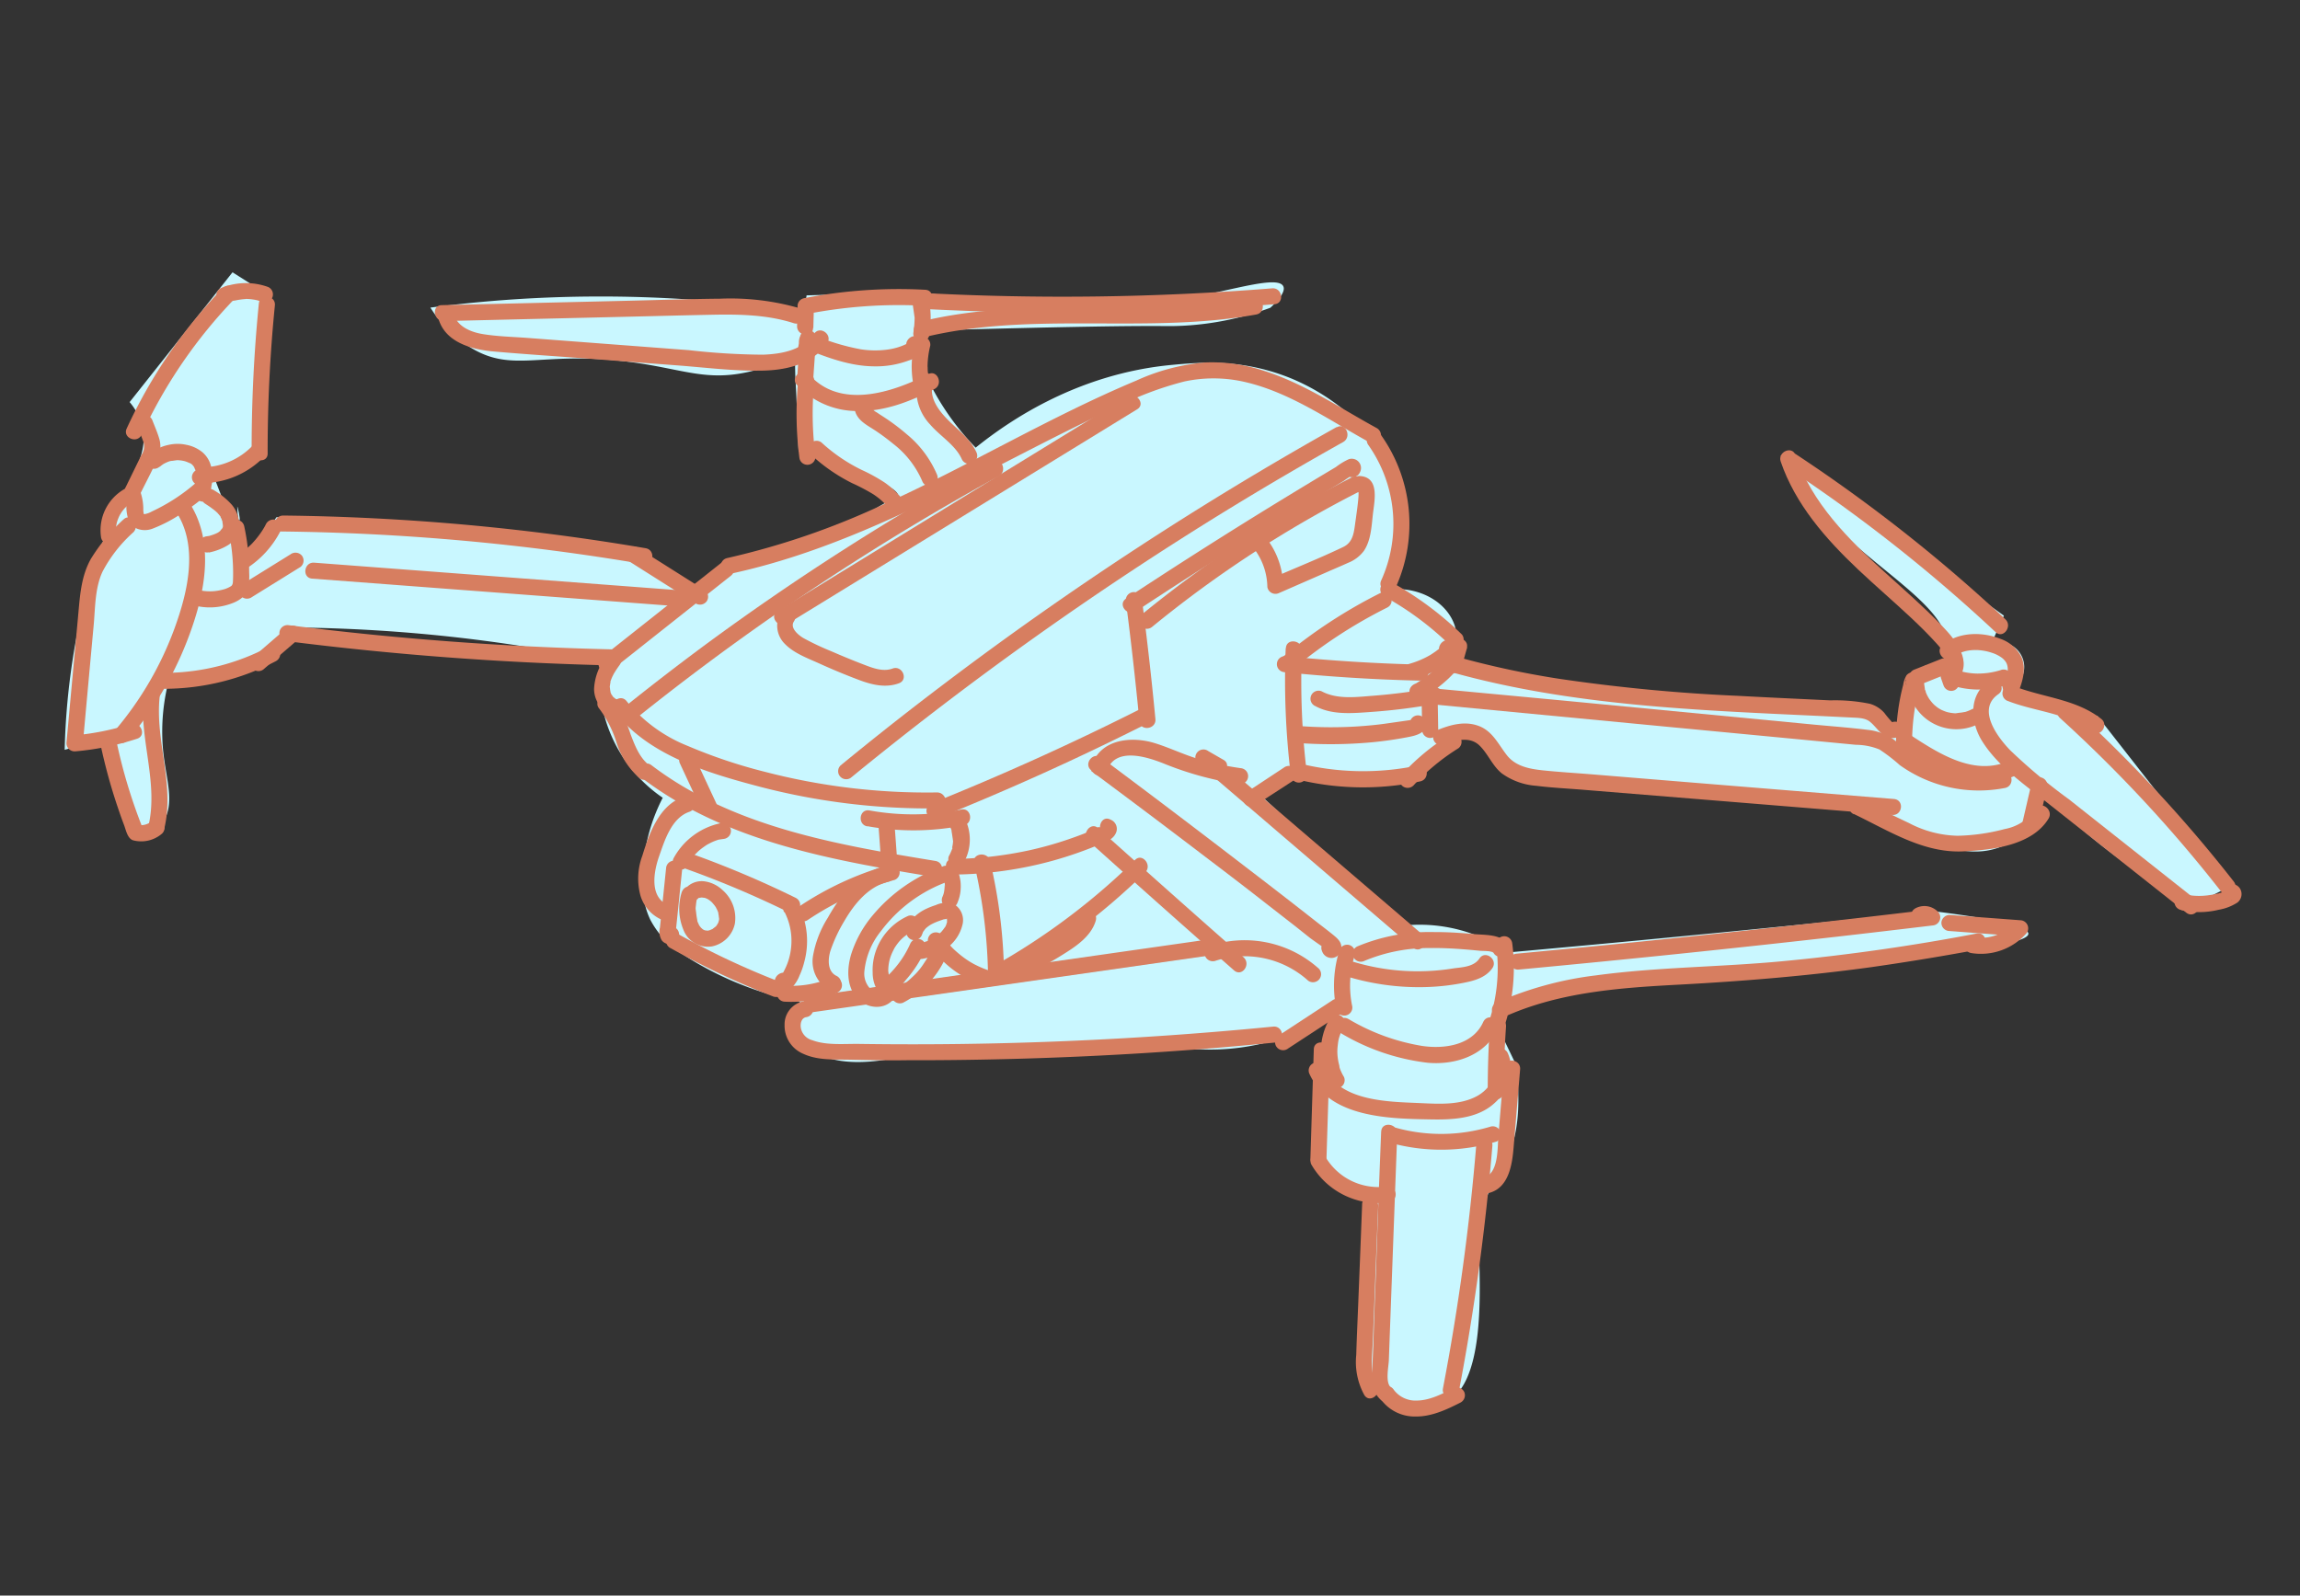 <svg width="565" height="392" fill="none" xmlns="http://www.w3.org/2000/svg"><rect width="100%" height="100%" fill="#333333" stroke="none"/><path d="M58.285 124.467c.007 1.056.099 2.11.274 3.151.123.19.21.241.258.235.325-.079-.422-3.401-.532-3.386z" fill="#C9F7FF"/><path d="M25.806 181.305c.988 2.762 2.494 7.14 4.128 12.632 2.294 7.647 3.072 11.522 5.255 11.881 2.183.358 4.539-3.232 4.788-3.619 3.192-5.144.737-10.551.045-18.315a49.958 49.958 0 011.653-17.492l20.942-2.05 11.853-10.146c18.99.276 37.93 1.953 56.666 5.017a389.455 389.455 0 0118.666 3.554l-2.51 1.953a35.497 35.497 0 003.647 17.661 35.66 35.66 0 0011.863 13.616 43.526 43.526 0 00-4.785 17.11c-.258 4.136-.407 8.367 1.743 12.877a22.114 22.114 0 008.241 8.663 80.732 80.732 0 0028.563 11.47 7.276 7.276 0 00-1.804 4.197c-.196 3.569 2.883 6.159 4.118 7.179 6.357 5.344 17.922 3.054 22.185 2.27 7.813-1.403 29.791-1.591 73.764-1.955 5.39.24 10.787-.305 16.02-1.618 9.05-2.505 14.833-7.126 16.268-5.385.894 1.1-.877 3.06-2.378 8.042-1.68 5.631-1.506 10.103-1.259 16.432.278 7.328.416 10.992 2.62 13.628 3.232 3.893 8.459 4.469 10.752 4.589l-1.562 46.633c2 1.936 4.399 3.417 7.031 4.339.522.18 8.27 2.805 13.4-.208 8.577-5.037 7.954-24.771 7.632-36.336A32.607 32.607 0 01369 286.879c2.767-4.414 5.176-11.904 3.359-25.408a3096.946 3096.946 0 00-5.101-10.579l5.745-4.664 13.803-4.347c17.479-5.431 51.222-3.361 88.663-7.608 9.321-1.06 22.752-2.627 22.803-4.851.051-2.224-12.543-4.221-23.491-5.576a6835.477 6835.477 0 01-60.135 6.037 5989.594 5989.594 0 01-44.286 4.124 35.496 35.496 0 00-5.259-3.157 38.44 38.44 0 00-20.824-3.405 20507.544 20507.544 0 01-35.485-32.889l10.62-5.089c13.315 3.457 23.853 4.073 26.818 1.943 1.538-1.129 3.264-2.619 3.264-2.619 2.38-2.079 2.557-2.63 3.951-3.754a24.785 24.785 0 019.696-4.83s2.075 3.308 6.223 9.908l5.508.41c28.265 2.13 56.492 4.329 84.682 6.597a80.203 80.203 0 005.15 3.858c4.835 3.328 8.27 5.836 12.812 7.005 3.628.934 9.036 2.33 14.725-.253 7.314-3.325 9.677-10.792 10.197-12.317a156.203 156.203 0 0036.135 27.007l9.39-4.722a100967.385 100967.385 0 01-32.678-41.743l-22.66-6.157a6.14 6.14 0 003.818-2.889 6.08 6.08 0 00-.56-6.892 6.142 6.142 0 00-6.664-1.949 707.682 707.682 0 013.049-6.815l-54.853-39.341a77.844 77.844 0 0011.635 15.706c11.389 11.849 27.161 20.506 28.995 29.079.244 1.146.832 3.916-.805 5.585a5.46 5.46 0 01-4.34 1.258l-6.164 11.152s2.055 5.974.964 6.752c-1.091.777-4.898-2.873-8.718-6.841a517.483 517.483 0 01-73.571-5.441 530.235 530.235 0 01-29.444-5.189 13.291 13.291 0 001.734-4.921 13.234 13.234 0 00-.296-5.204c-1.795-5.724-8.415-9.771-16.102-9.056 1.82-3.306 6.437-12.721 3.605-23.464a31.912 31.912 0 00-5.501-10.793 52.071 52.071 0 00-21.897-17.43c-11.93-4.979-22.309-4.15-29.599-3.46-22.935 2.127-39.743 13.491-48.237 20.334a64.08 64.08 0 01-10.667-14.649c-2.462-4.672-4.731-9.116-2.791-11.913 1.347-1.788 3.908-2.265 5.709-2.33 31.832-.879 46.985-1.05 54.207-.98.707.01 2.537.036 5.017-.111a72.687 72.687 0 0020.928-4.392c1.839-1.714 3.784-3.922 3.179-5.239-1.557-3.494-18.536 3.19-32.454 4.045a262.194 262.194 0 01-56.634-2.66l-28.026.812a209.81 209.81 0 01-.85 5.273l-12.261-2.81a323.157 323.157 0 00-53.99-1.763 321.797 321.797 0 00-25.313 2.308 30.853 30.853 0 009.53 9.611c10.567 6.656 17.27 1.074 38.387 3.609 14.007 1.683 19.618 5.172 30.97 2.402a45.097 45.097 0 0010.638-4.07c.034 1.59.073 3.322.104 4.992.33 6.13.602 12.37.814 18.719 20.297 6.67 24.694 9.631 24.393 10.997-.104.51-.804.657-2.294 1.333a31.89 31.89 0 00-8.636 6.193c-2.622 2.177-9.915 5.307-29.812 9.632l-8.883 7.043-13.476-10.532-40.97-5.089-48.559-3.352-8.945 12.442c-.538-3.767-1.082-7.581-1.356-10.173-.565-.812-1.987-4.038-5.472-13.285l11.806-5.657c.121-12.989.233-25.97.335-38.946l-7.187-4.54-25.272 31.886a14.875 14.875 0 013.165 6.23c.801 3.586-.034 6.719-2.272 12.254-3.324 8.258-5.3 10.805-7.75 16.546a84.748 84.748 0 00-4.38 14.213 172.31 172.31 0 00-4.72 36.192l9.92-2.917z" fill="#C9F7FF"/><path d="M33.75 104.734c.508 1.315 1.048 2.626 1.527 3.961a3.645 3.645 0 01-.525 3.057l-3.918 8.024a1.967 1.967 0 001.017 2.717 1.986 1.986 0 001.59-.04 1.99 1.99 0 001.05-1.19c1.428-2.915 2.989-5.786 4.279-8.761a6.683 6.683 0 00.32-4.83c-.46-1.529-1.122-3.03-1.707-4.541a1.98 1.98 0 00-1.093-1.004 1.995 1.995 0 00-1.488.037 1.982 1.982 0 00-1.044 1.058 1.964 1.964 0 00-.013 1.481l.005.031z" fill="#D77E60"/><path d="M54.664 70.84a124.182 124.182 0 00-23.544 34.445c-1.063 2.321 2.611 3.806 3.677 1.501a121.189 121.189 0 0123.04-33.593c1.772-1.848-1.412-4.168-3.175-2.37l.002.016z" fill="#D77E60"/><path d="M55.887 74.35c.364-.148.727-.296 1.11-.415l.33-.047c-.235.034-.25.036 0 0l.503-.072c.803-.17 1.616-.286 2.435-.347l-.11.015.345-.05.581.03c.404.022.797.077 1.19.133.392.055.773.144 1.17.231l-.078.011a1.3 1.3 0 01.318.099c.218.064.435.129.64.211a2.04 2.04 0 002.585-1.087 1.981 1.981 0 00-1.089-2.571 16.015 16.015 0 00-11.5.27c-.479.21-.855.6-1.047 1.085a1.966 1.966 0 00.022 1.502c.217.475.611.847 1.099 1.04a2.04 2.04 0 001.516-.01l-.02-.029z" fill="#D77E60"/><path d="M63.59 74.541a360.334 360.334 0 00-1.773 36.392c.005 2.504 3.941 3.026 3.932.491a359.942 359.942 0 011.776-36.377c.265-2.525-3.639-3.036-3.934-.506z" fill="#D77E60"/><path d="M49.481 118.708a21.486 21.486 0 008.504-1.745 21.417 21.417 0 007.11-4.967 1.982 1.982 0 00-.396-2.766 2.036 2.036 0 00-2.78.397 17.245 17.245 0 01-11.94 5.166 2.074 2.074 0 00-1.45.425c-.413.32-.689.783-.772 1.296a1.964 1.964 0 00.406 1.452c.323.411.797.678 1.318.742z" fill="#D77E60"/><path d="M48.89 115.921a11.236 11.236 0 00-.975 5.626 2 2 0 00.764 1.31 2.02 2.02 0 002.78-.397c.295-.433.43-.954.383-1.474-.03-.203-.058-.406-.087-.61l.073.516a9.09 9.09 0 01.303-2.372l-.14.483c.146-.55.343-1.086.59-1.599a1.955 1.955 0 00-1.09-2.572 2.032 2.032 0 00-2.585 1.087l-.015.002z" fill="#D77E60"/><path d="M39.199 114.721c.268-.229.547-.444.837-.645l.265-.166c-.223.128-.252.148 0 0l.42-.203c.318-.155.647-.287.985-.396.157-.023.446-.239 0 0 .2-.052.405-.082.612-.088l.974-.139c.33-.047.675-.096.157-.022.15-.011.302-.005.451.015a5.83 5.83 0 011.061.136s.628.133.346.062c-.283-.071.284.087.336.112.33.118.654.252.971.403.449.223-.32-.225.079-.011.125.075.244.159.356.252.051.031.1.067.144.107.148.138.128.109-.094-.098l.264.281c.114.127.2.274.314.402.114.127-.2-.387 0 0 .094.267.206.528.336.781l-.025-.172.05.344c.028.203.02.141-.03-.203.003.105.018.211.045.313.083-.315.106-.382-.024-.172l-.07.185.14-.259a1.562 1.562 0 01-.136.179c.24-.226.281-.28.124-.146l-.189.139a1.986 1.986 0 00-.74 1.32 1.963 1.963 0 00.415 1.453 2.02 2.02 0 002.786.32 3.955 3.955 0 001.344-1.731 3.93 3.93 0 00.214-2.175 6.644 6.644 0 00-2.138-3.746 8.758 8.758 0 00-4-1.868 9.954 9.954 0 00-4.39.02 10.313 10.313 0 00-4.645 2.258 1.97 1.97 0 00-.447 2.867 1.977 1.977 0 001.406.739 1.987 1.987 0 001.5-.528l-.005.08z" fill="#D77E60"/><path d="M30.53 122.02c.384.774.562 1.633.516 2.495.002.973.14 1.94.41 2.875a4.061 4.061 0 002.233 2.504 5.274 5.274 0 003.917-.065 34.708 34.708 0 006.816-3.557 48.264 48.264 0 006.248-4.624c1.91-1.66-.529-4.709-2.462-3.093a45.907 45.907 0 01-10.908 7.108 5.411 5.411 0 01-1.876.666c-.11.016-.388-.135 0 0l-.12-.158c.025.172.028.187 0 0-.026-.188-.17-.406-.02-.141a4.088 4.088 0 01-.086-.609 13.059 13.059 0 00-.885-5.073 2.052 2.052 0 00-1.103-1.028 2.072 2.072 0 00-1.512-.002c-.48.214-.858.606-1.052 1.092a1.997 1.997 0 00.013 1.512l-.13.098z" fill="#D77E60"/><path d="M30.236 127.708a45.117 45.117 0 00-7.922 9.616c-2.375 4.247-2.665 8.945-3.095 13.679l-2.877 31.367a1.997 1.997 0 001.345 2.122c.287.098.593.13.895.094a66.957 66.957 0 0015.104-3.098c2.419-.792.828-4.408-1.575-3.619a63.207 63.207 0 01-14.024 2.801l2.253 2.198c.88-9.695 1.766-19.391 2.657-29.087.414-4.397.285-9.227 2.184-13.326a34.25 34.25 0 017.59-9.696c1.756-1.845-.699-4.892-2.477-3.091l-.058.04z" fill="#D77E60"/><path d="M43.153 125.576c5.695 8.453 2.997 19.747-.209 28.609a82.437 82.437 0 01-14.707 25.29c-1.661 1.944 1.527 4.295 3.173 2.354a85.515 85.515 0 0015.873-28.008c3.389-9.941 5.187-21.474-1.016-30.683-1.423-2.109-4.532.36-3.111 2.454l-.003-.016z" fill="#D77E60"/><path d="M24.726 183.054a135.925 135.925 0 004.427 15.955c.418 1.248.868 2.491 1.332 3.717.463 1.225.808 3.186 2.13 3.699a7.802 7.802 0 007.047-1.501 1.97 1.97 0 00.316-2.781 1.996 1.996 0 00-2.793-.31 4.22 4.22 0 01-3.573.797l1.579 1.178a130.916 130.916 0 01-6.518-21.397c-.527-2.461-4.472-1.913-3.926.561l-.02.082z" fill="#D77E60"/><path d="M35.28 170.766c-1.13 10.831 3.744 21.618 1.14 32.34-.61 2.463 3.337 2.936 3.933.491 2.626-10.79-2.269-21.493-1.139-32.324.264-2.526-3.639-3.037-3.935-.507zm5.196-1.54a59.244 59.244 0 0027.271-6.781c2.236-1.18.681-4.882-1.575-3.619a54.954 54.954 0 01-25.181 6.484 2.05 2.05 0 00-2.225 1.705 1.966 1.966 0 001.71 2.211z" fill="#D77E60"/><path d="M70.63 154.123l-8.374 7.24a1.966 1.966 0 00-.325 2.774 1.993 1.993 0 002.786.32c2.797-2.409 5.588-4.823 8.374-7.241a1.973 1.973 0 00.677-2.088 1.968 1.968 0 00-.942-1.184 1.993 1.993 0 00-2.197.179zm-19.34-18.37a14.556 14.556 0 004.828-1.886 5.96 5.96 0 001.844-1.95c.458-.781.73-1.656.797-2.557a7.864 7.864 0 00-1.804-5.341 18.118 18.118 0 00-4.3-3.516 2.052 2.052 0 00-2.78.397 2 2 0 00.394 2.766c.601.393 1.218.783 1.776 1.214.321.225.628.468.92.714l.367.33c.146.123-.02-.14.115.127.261.281.507.576.735.884.202.29-.016-.109.013.094.03.203.135.268.202.402s.05.344.2.498c.199.498-.052-.36.024.171a1105.363 1105.363 0 00.111.782c-.035-.25.027.188.034.235.007.046-.122.607.027.187.018.125-.09.268-.15.404l-.11.239-.012-.078c-.081.107-.146.212-.243.322-.096.109-.383.342.014.094l-.694.529c-.188.139.285-.136 0 0l-.433.222c-.285.136-.575.241-.864.346l-.889.287-.267.038-.487.07a2.032 2.032 0 00-1.291.781 2.018 2.018 0 00-.393 1.453c.139.969 1.16 1.955 2.242 1.673l.074.069z" fill="#D77E60"/><path d="M56.015 129.895a48.322 48.322 0 011.23 12.424c-.037.643.018 1.257-.437 1.657a6.854 6.854 0 01-2.272.93 12.053 12.053 0 01-5.58.096 1.977 1.977 0 00-1.5.372 1.98 1.98 0 00-.778 1.332 1.965 1.965 0 001.025 1.983c.234.126.49.203.755.227 2.446.503 4.98.399 7.377-.303 2.401-.694 4.672-1.848 5.21-4.477.176-1.142.231-2.299.164-3.452a64.091 64.091 0 00-.145-3.935 53.13 53.13 0 00-1.053-7.377 2.03 2.03 0 00-.788-1.279 2.051 2.051 0 00-1.455-.394 2.003 2.003 0 00-1.3.775 1.983 1.983 0 00-.384 1.459l-.07-.038zm-25.092-9.94a11.716 11.716 0 00-4.971 5.055 11.628 11.628 0 00-1.131 6.98c.078.517.357.982.776 1.295.42.313.946.449 1.466.379a2.037 2.037 0 001.292-.782c.313-.416.454-.936.392-1.453a5.546 5.546 0 01-.102-.718l-.047-.329c-.016-.109.014-.464-.02-.14-.034.323 0 0-.018-.125a3.485 3.485 0 01-.056-.391c-.031-.219.034-.436.066-.663.031-.228.083-.427.133-.641a.97.97 0 01-.027-.188l.022.156s.077-.25.1-.317c.146-.444.319-.879.518-1.302l.15-.293c.14-.259.113-.111 0 0 .138-.163.232-.399.351-.576.268-.382.558-.749.87-1.097.208-.221.14-.02 0 0 .104-.081.198-.175.28-.279l.516-.425.537-.395.188-.027-.173.025c.106-.087.227-.153.357-.195.474-.22.845-.613 1.036-1.098a2.011 2.011 0 00-.013-1.504 1.99 1.99 0 00-1.09-1.035 2.01 2.01 0 00-1.507.018l.105.065z" fill="#D77E60"/><path d="M60.83 139.479a23.767 23.767 0 008.134-9.136 1.974 1.974 0 00-.008-1.511 1.97 1.97 0 00-1.08-1.061 2.053 2.053 0 00-2.586 1.087l-.328.621c-.161.326.144-.228 0 0-.143.228-.114.208-.181.297-.232.4-.495.804-.762 1.177a20.12 20.12 0 01-1.698 2.14l-.428.476c-.322.333.21-.205 0 0l-.254.244c-.329.333-.674.648-1.035.945a23.345 23.345 0 01-2.258 1.694 1.98 1.98 0 00-.325 2.774 2.037 2.037 0 002.784.304l.024-.051z" fill="#D77E60"/><path d="M69.11 130.577a566.488 566.488 0 0188.988 8.024c2.515.438 3.011-3.492.499-3.915a565.939 565.939 0 00-88.973-8.026c-2.538-.036-3.052 3.881-.515 3.917zm1.25 26.933a775.432 775.432 0 0079.254 5.954c2.539.052 3.054-3.866.512-3.933a771.12 771.12 0 01-79.251-5.938 1.987 1.987 0 00-2.225 1.705 1.968 1.968 0 00.977 1.966c.226.129.475.213.734.246zm-8.455-10.833l11.925-7.397a1.998 1.998 0 00.325-2.774 2.053 2.053 0 00-2.786-.319l-11.925 7.397a1.975 1.975 0 00-.678 2.088c.072.249.191.482.353.685.333.4.809.656 1.328.716a2.041 2.041 0 001.458-.396zm14.773-4.518l92.009 6.954c2.544.195 3.058-3.722.514-3.917l-92.009-6.954c-2.544-.195-3.058 3.722-.514 3.917zm88.154 90.836a193.49 193.49 0 0025.189 11.856 1.99 1.99 0 002.438-1.135 1.965 1.965 0 00-.939-2.508 195.37 195.37 0 01-25.191-11.872 2.002 2.002 0 00-2.585 1.087 2.009 2.009 0 00.026 1.503c.203.479.583.862 1.062 1.069zm3.769-19.502a242.265 242.265 0 0125.333 10.736c2.292 1.124 3.774-2.533 1.497-3.659a245.532 245.532 0 00-25.333-10.735c-2.4-.87-3.912 2.791-1.497 3.658z" fill="#D77E60"/><path d="M162.974 230.198l.016.109-.148-1.031.016.109.38-.931.839-.519 1.028.124-.126.018.807.602c.098.152.16.323.184.501l.045-.469.104-.956.217-2.072.409-3.982c.271-2.703.558-5.407.831-8.093a1.962 1.962 0 00-.426-1.419 1.991 1.991 0 00-2.737-.342 1.975 1.975 0 00-.769 1.27l-1.229 11.93-.298 2.849a4.177 4.177 0 00.446 3.126 2.42 2.42 0 002.894.735 2.273 2.273 0 001.377-2.15 2.251 2.251 0 00-.206-.872 2.054 2.054 0 00-2.613-1.015c-.48.214-.856.607-1.047 1.094a1.982 1.982 0 00.024 1.509l-.018-.125zm66.617.963a21.007 21.007 0 01-1.521 3.71l-.254.467-.117.192a12.89 12.89 0 01-.498.773 19.047 19.047 0 01-1.238 1.772l-.644.762-.306.331-.195.203c.126-.13.123-.146 0 0-.463.464-.959.918-1.412 1.334-.454.416-1.053.82-1.608 1.202l-.852.537c.339-.208-.173.024-.205.029l-.475.259c-.475.22-.847.613-1.04 1.097a2.029 2.029 0 00.001 1.507c.217.475.612.846 1.099 1.035.488.19 1.031.182 1.514-.02a23.33 23.33 0 0011.461-13.678 1.964 1.964 0 00-.009-1.511 1.976 1.976 0 00-1.079-1.061 1.993 1.993 0 00-2.586 1.087l-.036-.027z" fill="#D77E60"/><path d="M164.348 222.426c-4.923-1.817-3.785-8.215-2.452-12.01 1.333-3.795 3.011-9.441 7.44-10.967 2.413-.839.822-4.455-1.574-3.619-5.851 2.016-8.326 9.036-9.965 14.39a15.991 15.991 0 00-.481 9.765 9.356 9.356 0 002.059 3.687 9.403 9.403 0 003.476 2.412c2.4.87 3.899-2.773 1.497-3.658z" fill="#D77E60"/><path d="M169.06 212.327c.178-.328.012.078-.013-.094l.182-.297.42-.649c.308-.427.62-.823.963-1.223l.236-.257s.364-.371.18-.201c-.184.17.125-.018.143-.116l.31-.299c.389-.352.797-.681 1.221-.988l.568-.4.366-.244c.249-.163-.267.15 0 0s.923-.498 1.389-.709c.467-.21.97-.393 1.522-.568l.44-.063.864-.123c.52-.074.99-.352 1.306-.771a1.967 1.967 0 00-.394-2.763 1.99 1.99 0 00-1.47-.373 17.206 17.206 0 00-6.932 3.044 17.106 17.106 0 00-4.943 5.717 1.984 1.984 0 001.088 2.571 2.035 2.035 0 002.588-1.071l-.034-.123zm29.392 13.681a74.88 74.88 0 0121.368-9.846 1.976 1.976 0 001.023-2.602 2.03 2.03 0 00-2.598-1.017 77.446 77.446 0 00-22.252 10.387c-2.121 1.419.356 4.51 2.459 3.078z" fill="#D77E60"/><path d="M192.726 224.067a15.447 15.447 0 011.666 8.071 15.774 15.774 0 01-.761 3.984 15.174 15.174 0 01-.87 2.102 10.67 10.67 0 01-.391.742l-.287.456-.144.227c-.175.233-.068.201.361-.051l1.465.381-.124-.078.628.803.089.625-.379.932.08-.108-.808.626.11-.016-1.599.022.109-.016c2.398.854 3.895-2.805 1.497-3.659a2.27 2.27 0 00-2.248.372 2.243 2.243 0 00-.776 2.133 2.383 2.383 0 001.556 1.766 2.404 2.404 0 002.323-.422 9.073 9.073 0 002.201-3.328 18.247 18.247 0 001.137-3.257 19.568 19.568 0 00-1.318-13.83 1.984 1.984 0 00-.43-.658 1.989 1.989 0 00-3.269.692 1.954 1.954 0 00.061 1.538l.121-.049z" fill="#D77E60"/><path d="M192.569 246.082a28.953 28.953 0 0013.081-2.219 1.98 1.98 0 001.047-1.084 1.964 1.964 0 00-.022-1.502 2.01 2.01 0 00-2.599-1.032 24.103 24.103 0 01-8.332 1.923c-.886.061-1.775.06-2.661-.003a2.022 2.022 0 00-1.459.405c-.415.318-.69.784-.765 1.3a2.01 2.01 0 00.409 1.448c.318.412.784.686 1.301.764z" fill="#D77E60"/><path d="M217.583 212.734c-6.648 1.699-10.998 6.929-14.21 12.715a25.887 25.887 0 00-3.682 9.568 8.093 8.093 0 00.798 4.863 8.133 8.133 0 003.474 3.506c2.292 1.124 3.789-2.535 1.499-3.643-2.29-1.108-2.072-4.186-1.458-6.171a37.404 37.404 0 013.348-7.192c2.417-4.173 5.842-8.474 10.742-9.732a2.037 2.037 0 001.292-.782c.314-.416.454-.936.393-1.452a1.995 1.995 0 00-2.243-1.673l.047-.007z" fill="#D77E60"/><path d="M231.671 212.843a40.071 40.071 0 00-17.289 12.038 27.866 27.866 0 00-5.308 9.626c-1.001 3.428-1.147 7.563 1.24 10.476 2.387 2.912 7.349 3.432 9.519-.004 1.299-2.131-1.816-4.525-3.173-2.354a1.903 1.903 0 01-1.385.803 1.91 1.91 0 01-1.509-.533 5.34 5.34 0 01-1.44-4.132 18.54 18.54 0 014.084-10.009 35.564 35.564 0 0116.849-12.31c2.392-.868.818-4.487-1.59-3.617l.002.016z" fill="#D77E60"/><path d="M223.134 225.002a14.753 14.753 0 00-5.522 4.215 14.64 14.64 0 00-2.966 6.264 14.122 14.122 0 00-.27 3.499 8.34 8.34 0 00.698 3.425 3.156 3.156 0 002.084 1.581 3.195 3.195 0 002.57-.523 14.153 14.153 0 002.816-2.731 28.762 28.762 0 004.721-7.341 1.965 1.965 0 00-.004-1.513 1.965 1.965 0 00-1.078-1.067 1.984 1.984 0 00-1.521.005 1.994 1.994 0 00-1.073 1.075 24.01 24.01 0 01-3.001 5.022 27.179 27.179 0 01-1.828 2.127c-.348.365-.716.71-1.102 1.034-.1.055-.193.122-.276.199 0 0 .083-.091.11-.015.338.097.671.215.995.352.079-.011.029.203-.013-.094l-.051-.359-.085-.595-.085-.593-.051-.36c-.006-.86.086-1.719.275-2.559.028-.134.062-.267.104-.398 0 0-.079.235 0 0 .078-.234.105-.382.175-.567.153-.44.332-.87.537-1.289l.261-.531.137-.275s-.115.208 0 0 .512-.791.795-1.166a9.847 9.847 0 014.13-3.174 1.976 1.976 0 00.963-2.512 1.99 1.99 0 00-2.445-1.136z" fill="#D77E60"/><path d="M226.254 235.625a13.213 13.213 0 006.43-2.784 9.904 9.904 0 003.715-5.522 4.555 4.555 0 00-.212-3.105 4.581 4.581 0 00-2.156-2.251 6.376 6.376 0 00-4.158.403c-.862.271-1.703.605-2.517.997a10.954 10.954 0 00-3.024 2.17 6.576 6.576 0 00-1.672 3.222c-.064.518.08 1.041.4 1.455.32.414.791.686 1.311.756a2.07 2.07 0 001.448-.418c.412-.316.69-.776.776-1.287.088-.395-.146.324.011.078.046-.086.081-.176.106-.27-.016-.109.198-.299.196-.427.035.251-.225.335.013.094l.132-.194c.123-.169.255-.332.396-.487.15-.181 0 0-.113.112.061-.052.117-.108.169-.168l.46-.369.393-.279.265-.166c.145-.1-.416.235 0 0 .679-.374 1.39-.689 2.125-.941l1.068-.376.487-.069c.505-.168-.283.04 0 0l.487-.07c.314-.045-.451-.015 0 0 .188-.027.02.141-.218-.065l.186.069c.323.13-.367-.218-.172-.087.195.132-.31-.37 0 0 0 0 .02.141.101.146-.245-.141-.218-.4-.097-.114.121.285-.06-.422 0 0l.063.437c.073.516.056-.39 0 0-.057.391.056.391-.059.599-.115.207.02.14.029.203-.052.31-.02-.141-.022-.156-.078.161-.14.331-.185.504l-.184.394c-.135.29.074-.155.106-.159.031-.005-.16.23-.227.32-.243.353-.505.694-.784 1.02l-.251.26c-.193.219.354-.322 0 0l-.526.473a9.766 9.766 0 01-1.16.852s-.427.268-.146.1l-.207.126-.704.339-.667.271a3.359 3.359 0 00-.687.242c.218-.159.315-.045.11-.016l-.424.06a8.095 8.095 0 01-.864.124c-.52.074-.99.352-1.306.771a1.966 1.966 0 00.395 2.763c.42.313.949.448 1.47.373l-.106.047z" fill="#D77E60"/><path d="M231.888 216.161l.013.094-.074-.516c.189.704.292 1.428.308 2.157l-.073-.516a9.438 9.438 0 01-.289 2.354l.121-.496a7.296 7.296 0 01-.323.987 1.964 1.964 0 00.344 2.265 1.976 1.976 0 001.472.598 1.992 1.992 0 001.842-1.376 9.793 9.793 0 00.763-3.298c.04-.636.024-1.274-.048-1.907a13.3 13.3 0 00-.416-1.902 1.971 1.971 0 00-1.079-1.042 2.054 2.054 0 00-1.597.036 1.948 1.948 0 00-1.051 1.059l-.137.499c-.03.35.02.703.147 1.031l.077-.027zm-32.266 32.518l97.034-13.859a1.987 1.987 0 001.307-.77 1.97 1.97 0 00-.395-2.763 1.988 1.988 0 00-1.47-.374l-97.034 13.858c-.52.075-.99.352-1.306.771a1.967 1.967 0 00.394 2.763c.421.313.95.448 1.47.374z" fill="#D77E60"/><path d="M298.701 236.011a23.38 23.38 0 0111.985-.548 23.26 23.26 0 0110.658 5.464 1.99 1.99 0 002.78-.397 1.967 1.967 0 00-.395-2.766 27.216 27.216 0 00-12.582-6.229 27.348 27.348 0 00-14.036.86 1.985 1.985 0 00-1.025 2.587c.218.474.611.847 1.099 1.039a2.038 2.038 0 001.516-.01zm-101.178 9.97a5.784 5.784 0 00-3.497 2.042 5.736 5.736 0 00-1.291 3.825 7.459 7.459 0 001.202 4.226 7.501 7.501 0 003.379 2.822c3.433 1.599 7.362 1.389 10.992 1.445 4.821.093 9.647.217 14.444.138a909.031 909.031 0 0057.866-1.726 892.246 892.246 0 0032.688-2.627c2.545-.252 1.971-4.157-.558-3.907a905.274 905.274 0 01-101.595 4.254c-3.679-.064-8.081.421-11.605-.91a3.831 3.831 0 01-1.877-1.124 3.805 3.805 0 01-.952-1.964c-.149-1.047.152-2.414 1.362-2.587.52-.074.99-.352 1.306-.771a1.966 1.966 0 00-.394-2.763 1.99 1.99 0 00-1.47-.373z" fill="#D77E60"/><path d="M316.432 257.594l13.263-8.689a1.965 1.965 0 00.678-2.088 1.966 1.966 0 00-.352-.685 2.02 2.02 0 00-2.787-.32l-13.263 8.688a1.986 1.986 0 00-.74 1.321 1.967 1.967 0 001.004 1.951 1.998 1.998 0 002.197-.178zm6.309.183l-.836 26.801c-.071 2.53 3.864 3.037 3.935.507l.836-26.802c.087-2.532-3.847-3.039-3.935-.506z" fill="#D77E60"/><path d="M366.792 260.305c1.597 3.552-.899 7.401-4.092 9.053-4.144 2.187-9.223 1.86-13.739 1.659-7.904-.354-19.922-.344-23.703-8.863a1.983 1.983 0 00-2.582-.966 1.97 1.97 0 00-1.056 2.539c4.856 10.885 19.585 11.109 29.804 11.293 5.288.106 11.326-.151 15.483-3.807 3.572-3.045 5.467-8.069 3.471-12.504a1.981 1.981 0 00-2.582-.967 1.97 1.97 0 00-1.056 2.539l.052.024zm-44.695 25.728a18.96 18.96 0 008.082 7.589 19.102 19.102 0 0010.968 1.796c.52-.075.99-.352 1.306-.771a1.967 1.967 0 00-.394-2.763 1.995 1.995 0 00-1.47-.374 15.14 15.14 0 01-8.486-1.334 15.033 15.033 0 01-6.37-5.73 2.043 2.043 0 00-2.613-1.014 1.99 1.99 0 00-1.053 1.09 1.973 1.973 0 00.03 1.511z" fill="#D77E60"/><path d="M339.29 277.932a4674.344 4674.344 0 00-1.291 34.952c-.245 5.766-.453 11.526-.625 17.282-.103 2.758-.284 5.527-.291 8.287a6.583 6.583 0 002.24 5.581c1.975 1.6 4.36-1.564 2.369-3.161-1.448-1.165-.579-5.069-.52-6.672l.288-7.856.595-16.034 1.179-31.81c.089-2.516-3.848-3.039-3.933-.491l-.011-.078z" fill="#D77E60"/><path d="M334.611 295.889c-.318 8.243-.642 16.487-.971 24.731-.169 4.091-.354 8.184-.476 12.269a16.885 16.885 0 001.983 9.844c1.336 2.169 4.427-.313 3.112-2.454-1.86-3.036-1.153-7.283-1.025-10.651l.425-10.826c.288-7.484.587-14.969.896-22.456.089-2.516-3.848-3.039-3.948-.489l.004.032zm7.079-15.078a47.027 47.027 0 0025.96-.358 1.984 1.984 0 00-.143-3.57 2.005 2.005 0 00-1.45-.062 41.837 41.837 0 01-22.871.332 2.052 2.052 0 00-2.585 1.086 1.982 1.982 0 001.089 2.572z" fill="#D77E60"/><path d="M362.669 281.037a566.837 566.837 0 01-8.201 60.069c-.475 2.508 3.471 2.981 3.95.504a573.161 573.161 0 008.186-60.067c.215-2.534-3.72-3.041-3.935-.506z" fill="#D77E60"/><path d="M339.268 343.867a10.252 10.252 0 003.68 3.076 10.319 10.319 0 004.685 1.072c3.967.055 7.573-1.624 11.041-3.379a2.05 2.05 0 001.04-1.098 2.029 2.029 0 00-.002-1.507 2.004 2.004 0 00-2.613-1.014c-2.794 1.42-5.802 3.03-9.017 3.074a6.677 6.677 0 01-3.199-.619 6.652 6.652 0 01-2.52-2.057 1.965 1.965 0 00-1.342-.848 1.982 1.982 0 00-1.537.407 1.976 1.976 0 00-.745 1.4 1.97 1.97 0 00.529 1.493zm30.219-81.634c-.475 5.65-.945 11.299-1.41 16.947-.253 3.051.104 9.14-3.682 10.239a1.98 1.98 0 00-1.058 1.081 1.966 1.966 0 00.017 1.508 2.052 2.052 0 002.615 1.029c4.726-1.36 5.516-7.055 5.857-11.171l1.594-19.142c.199-2.532-3.734-3.024-3.933-.491zm-40.571-8.687a53.716 53.716 0 0021.802 7.556c6.898.609 14.288-1.85 17.31-8.517 1.047-2.319-2.626-3.804-3.674-1.485-2.584 5.696-9.494 6.683-15.029 5.863a51.683 51.683 0 01-18.024-6.581c-2.187-1.282-4.538 1.892-2.385 3.164z" fill="#D77E60"/><path d="M326.471 250.562a16.16 16.16 0 00-2 7.819 16.12 16.12 0 002.035 7.805 2.07 2.07 0 002.616 1.03c.48-.214.857-.606 1.051-1.092a1.999 1.999 0 00-.013-1.512 12.373 12.373 0 01-.773-1.485 8.113 8.113 0 01-.309-.817 3.968 3.968 0 01-.06-.422l-.016-.109a13.57 13.57 0 01-.482-3.376c.003-.539.038-1.076.107-1.61.052-.55.14-1.095.263-1.633a14.25 14.25 0 011.328-3.156 1.975 1.975 0 00-.014-1.508 1.987 1.987 0 00-1.074-1.063 2.036 2.036 0 00-2.588 1.071l-.071.058zm39.535 1.211a243.927 243.927 0 00-.543 16.17 2.03 2.03 0 001.723 2.193 2.005 2.005 0 002.225-1.705 226.63 226.63 0 01.543-16.169 2.029 2.029 0 00-.42-1.448 2.047 2.047 0 00-1.306-.762 2.026 2.026 0 00-1.462.411 2.01 2.01 0 00-.76 1.31zm-36.929-18.425a28.886 28.886 0 00-.818 14.471c.074.518.351.985.772 1.299a1.988 1.988 0 002.776-.396 1.97 1.97 0 00.378-1.464 24.875 24.875 0 01.563-12.441 2.009 2.009 0 00-.026-1.503 2.02 2.02 0 00-1.062-1.068 2.006 2.006 0 00-2.588 1.071l.005.031z" fill="#D77E60"/><path d="M335.02 236.135a40.726 40.726 0 0116.16-3.217c2.782-.046 5.575.097 8.346.308 1.362.108 2.741.23 4.108.37.697.059 2.945-.022 3.284.552 1.32 2.171 4.429-.298 3.111-2.454-1.318-2.157-5.444-1.982-7.797-2.188-3.248-.302-6.486-.525-9.833-.51a45.894 45.894 0 00-18.969 3.523 1.977 1.977 0 00-.975 2.571c.204.47.585.842 1.061 1.038a1.994 1.994 0 001.488.01l.016-.003z" fill="#D77E60"/><path d="M367.55 232.287a41.548 41.548 0 01-2.483 20.657 1.96 1.96 0 00.009 1.511 1.961 1.961 0 001.08 1.06c.241.098.499.147.76.145a1.984 1.984 0 001.825-1.231 45.716 45.716 0 002.733-22.719 1.97 1.97 0 00-.772-1.299 1.99 1.99 0 00-2.777.397 1.97 1.97 0 00-.377 1.463l.002.016z" fill="#D77E60"/><path d="M330.912 239.912a60.809 60.809 0 0019.075 2.602 55.461 55.461 0 009.468-1.033c2.697-.529 5.478-1.261 7.144-3.62 1.449-2.089-1.722-4.539-3.175-2.369-1.453 2.169-4.504 2.126-6.589 2.456a54.514 54.514 0 01-24.489-1.686c-2.429-.737-3.942 2.923-1.497 3.659l.063-.009zm42.195-1.705a3925.104 3925.104 0 0079.156-8.195c7.569-.868 15.135-1.757 22.698-2.667a2.013 2.013 0 001.022-.499 1.99 1.99 0 00.541-2.104 1.986 1.986 0 00-.657-.924 4.624 4.624 0 00-2.543-1.182 4.642 4.642 0 00-2.762.504c-2.251 1.183-.681 4.882 1.574 3.619.629-.313.846-.248 1.362.22l.905-3.542a4014.211 4014.211 0 01-79.103 8.682c-7.586.743-15.17 1.47-22.751 2.181-2.546.236-1.973 4.141.558 3.907zm-3.927 11.773c13.685-6.292 28.846-7.309 43.719-8.094 15.68-.852 31.299-2.141 46.859-4.284a626.017 626.017 0 0026.354-4.338c2.51-.486 1.968-4.396-.559-3.907a504.815 504.815 0 01-47.417 6.772c-15.32 1.47-30.839 1.438-46.089 3.504a85.93 85.93 0 00-24.417 6.677 1.98 1.98 0 00-1.01 1.09c-.182.48-.17 1.011.035 1.481.205.47.585.843 1.061 1.038a1.99 1.99 0 001.488.01l-.024.051z" fill="#D77E60"/><path d="M478.65 228.716l17.351 1.302-1.331-3.144a10.811 10.811 0 01-4.518 2.955 10.843 10.843 0 01-5.387.406 2.005 2.005 0 00-2.225 1.705 2.016 2.016 0 001.71 2.212 14.919 14.919 0 0013.595-4.908 1.986 1.986 0 00.223-1.952 1.986 1.986 0 00-1.569-1.189l-17.35-1.302a2.036 2.036 0 00-2.225 1.705 2 2 0 00.411 1.455c.322.413.794.684 1.315.755zm-210.649-39.339a2549.023 2549.023 0 0128.946 21.782c4.791 3.622 9.526 7.263 14.205 10.922l7.068 5.497 3.617 2.881c.343.27 3.567 2.537 3.556 2.459l.746-1.287-.236.145 1.544-.412.953.726-.23 1.978.15-.181c1.693-1.837-1.506-4.266-3.175-2.369l-.15.181a1.904 1.904 0 00-.233 1.963c.168.533.517.992.987 1.297a2.432 2.432 0 003.747-1.814c.201-1.624-.893-2.552-2.018-3.476-1.397-1.14-2.868-2.237-4.294-3.358a1644.711 1644.711 0 00-17.246-13.357 2922.877 2922.877 0 00-35.437-26.836c-2.043-1.51-4.428 1.653-2.385 3.163l-.115.096zm-.598 17.246a4281.349 4281.349 0 0035.744 31.784c1.942 1.701 4.199-1.461 2.385-3.163l-.576-.556c-1.852-1.745-4.219 1.432-2.385 3.163l.576.556 2.385-3.163a4838.435 4838.435 0 01-35.741-31.769c-1.848-1.713-4.262 1.47-2.388 3.148zm33.184-19.922l-3.772-2.173a1.994 1.994 0 00-2.78.397 1.97 1.97 0 00.395 2.767l52.663 45.108c1.935 1.654 4.304-1.508 2.385-3.163l-52.663-45.109-2.385 3.164 3.772 2.172c2.186 1.283 4.537-1.892 2.385-3.163z" fill="#D77E60"/><path d="M271.936 189.325c2.057-5.907 9.84-3.367 13.918-1.748a80.435 80.435 0 0018.579 5.081 1.99 1.99 0 001.427-.426 1.969 1.969 0 00-.928-3.488 70.03 70.03 0 01-10.987-2.418c-3.537-1.09-6.897-2.732-10.448-3.803-5.491-1.64-12.966-1.019-15.259 5.369-.844 2.401 2.83 3.886 3.658 1.487l.04-.054zm36.65 8.386l9.283-6.03a1.968 1.968 0 00.31-2.772 2.018 2.018 0 00-2.787-.32l-9.256 6.107a1.978 1.978 0 00-.74 1.32 1.97 1.97 0 00.415 1.453 2.025 2.025 0 002.786.321l-.011-.079z" fill="#D77E60"/><path d="M315.835 159.261a194.025 194.025 0 001.267 31.317c.074.518.352.986.773 1.3a1.993 1.993 0 002.776-.397c.316-.419.452-.945.378-1.463a188.558 188.558 0 01-1.214-30.273c.105-2.519-3.817-3.043-3.933-.491l-.047.007z" fill="#D77E60"/><path d="M317.314 164.68a118.754 118.754 0 0123.443-15.406c2.258-1.135.697-4.772-1.59-3.616a123.992 123.992 0 00-24.251 15.919c-1.946 1.634.513 4.712 2.477 3.091l-.079.012zm1.378 26.819a67.975 67.975 0 0030.182.474c2.489-.531 1.946-4.44-.558-3.907a65.342 65.342 0 01-29.112-.5 2.003 2.003 0 00-2.224 1.706 2.028 2.028 0 00.414 1.444c.318.411.781.686 1.296.768l.002.015z" fill="#D77E60"/><path d="M355.827 180.726a55.683 55.683 0 00-11.611 9.712 1.949 1.949 0 00.393 2.75 2.035 2.035 0 002.78-.397 52.968 52.968 0 0110.899-8.972 1.983 1.983 0 00.325-2.774 2.068 2.068 0 00-2.786-.319zm-40.485-15.605a418.644 418.644 0 0033.443 2.097c2.524.054 3.054-3.865.496-3.93a427.445 427.445 0 01-33.441-2.082 1.99 1.99 0 00-1.426.426 1.977 1.977 0 00-.728 1.294 1.962 1.962 0 00.381 1.431c.309.41.766.684 1.275.764z" fill="#D77E60"/><path d="M347.708 166.749a24.136 24.136 0 007.97-4.008 20.17 20.17 0 001.659-1.401 2.424 2.424 0 001.004-1.611 2.325 2.325 0 00-.495-1.668 2.486 2.486 0 00-1.089-.749 2.508 2.508 0 00-1.322-.087 2.353 2.353 0 00-1.494.916 2.331 2.331 0 00-.442 1.689c.078.517.357.981.776 1.294.42.313.947.45 1.467.38a2.038 2.038 0 001.291-.782c.314-.416.454-.936.393-1.453a1.573 1.573 0 01-.404 1.346 1.595 1.595 0 01-1.321.496l.079-.012a1.582 1.582 0 01-1.352-1.182 1.574 1.574 0 01-.029-.63l.73-1.284a22.608 22.608 0 01-2.132 1.787c-.317.253-.654.477-.99.7l-.586.387c-.209.109-.209.109 0 0l-.296.17a22.182 22.182 0 01-4.994 2.068 1.976 1.976 0 00-1.022 2.602c.226.467.621.83 1.105 1.018a2.076 2.076 0 001.508-.003l-.014.017z" fill="#D77E60"/><path d="M340.306 146.675a74.826 74.826 0 0115.705 11.664 2.048 2.048 0 002.786.32 1.978 1.978 0 00.74-1.321 1.974 1.974 0 00-.415-1.453 80.895 80.895 0 00-17.317-12.853 2.003 2.003 0 00-2.588 1.071 1.993 1.993 0 00.021 1.506c.203.48.586.862 1.068 1.066zm-163.205-8.332l-29.33 23.215a1.972 1.972 0 00-.326 2.774 1.986 1.986 0 002.787.319l29.331-23.215a1.989 1.989 0 00.739-1.321 1.974 1.974 0 00-.414-1.453 1.978 1.978 0 00-1.326-.734 1.993 1.993 0 00-1.461.415z" fill="#D77E60"/><path d="M149.135 161.124a13.601 13.601 0 00-3.198 8.127 6.77 6.77 0 001.115 3.721 6.813 6.813 0 002.979 2.505 2 2 0 001.588.087 1.983 1.983 0 001.291-1.899 1.97 1.97 0 00-1.38-1.831 3.323 3.323 0 00-.343-.158c-.189.027.202.178 0 0a6.172 6.172 0 00-.507-.406c.11.095.193.227 0 0l-.233-.286s-.024-.172-.179-.246c-.155-.073.159.328 0 0s-.204-.417-.282-.629c-.079-.212-.148-.362-.016-.11s-.016-.109-.027-.187a4.92 4.92 0 01-.096-.672l-.045-.313c-.015-.109-.027.482 0 0-.029-.203.037-.42.07-.632.009-.155.036-.308.079-.458 0 0 .088-.395-.029-.203-.116.192.093-.252.104-.286l.126-.353c.105-.27.213-.524.337-.781l.388-.758c-.125.241 0 0 .095-.125l.193-.33a32.39 32.39 0 011.022-1.486 1.973 1.973 0 00-1.867-3.141 1.987 1.987 0 00-1.308.772l.123.078z" fill="#D77E60"/><path d="M150.914 174.713c8.211 10.805 22.79 15.15 35.399 18.484a164.378 164.378 0 0044.38 5.4c2.56-.03 1.968-3.949-.558-3.907a158.426 158.426 0 01-42.399-5.109 126.868 126.868 0 01-18.772-6.314 37.023 37.023 0 01-15.015-10.981c-1.537-2.013-4.648.441-3.109 2.47l.074-.043z" fill="#D77E60"/><path d="M280.323 174.093a665.119 665.119 0 01-51.547 23.311 1.983 1.983 0 00-1.188 1.849 1.955 1.955 0 00.608 1.384 1.98 1.98 0 001.414.549c.261-.005.518-.061.757-.166a661.988 661.988 0 0051.53-23.308c2.272-1.153.713-4.775-1.577-3.634l.003.015z" fill="#D77E60"/><path d="M276.572 147.724a897.018 897.018 0 013.331 29.492c.249 2.532 4.174 1.955 3.927-.561a840.951 840.951 0 00-3.331-29.492 1.968 1.968 0 00-.772-1.299 1.99 1.99 0 00-2.777.396 1.97 1.97 0 00-.378 1.464z" fill="#D77E60"/><path d="M279.115 150.152a1366.396 1366.396 0 0126.996-17.348c4.488-2.768 8.986-5.537 13.494-8.307l6.606-4.022 3.867-2.322a16.365 16.365 0 012.817-1.71l-1.972-.229.213.145-.762-1.295.023-.513 2.585-1.087-.17-.071c-2.319-1.089-3.8 2.568-1.497 3.658l.17.072a2.04 2.04 0 002.586-1.087 2.27 2.27 0 00-1.411-3.251 2.301 2.301 0 00-1.34.039 16.377 16.377 0 00-3.155 1.918l-3.751 2.242a1584.681 1584.681 0 00-16.217 9.892 1363.196 1363.196 0 00-31.588 20.204c-2.123 1.404.338 4.498 2.462 3.094l.044-.022zm-99.824-9.156c22.473-4.804 43.204-14.846 63.513-25.259 10.364-5.307 20.682-10.72 31.248-15.626a82.024 82.024 0 0116.847-6.377 34.056 34.056 0 0115.137.166c11.11 2.608 20.752 9.524 30.625 14.908 2.249 1.274 3.705-2.443 1.496-3.659-9.022-4.931-17.693-10.885-27.648-14.04a40.572 40.572 0 00-14.366-2.064 50.732 50.732 0 00-16.993 4.453c-21.505 9.004-41.528 21.193-62.81 30.74a188.318 188.318 0 01-37.67 12.859c-2.472.529-1.946 4.441.558 3.908l.063-.009z" fill="#D77E60"/><path d="M336.144 109.344a33.634 33.634 0 013.148 33.266c-1.047 2.318 2.627 3.803 3.674 1.484a37.76 37.76 0 003.077-19.095 37.737 37.737 0 00-6.788-18.108c-1.481-2.07-4.592.384-3.111 2.453zm-136.768 2.5a43.055 43.055 0 009.972 6.87 48.098 48.098 0 015.199 2.734 17.564 17.564 0 014.13 3.78 1.974 1.974 0 001.326.734 1.982 1.982 0 002.2-1.735 1.972 1.972 0 00-.415-1.453 21.632 21.632 0 00-4.376-4.159 41.627 41.627 0 00-5.69-3.143 41.252 41.252 0 01-9.943-6.778 1.978 1.978 0 00-2.203-.118c-.224.132-.42.307-.577.515a2.004 2.004 0 00-.36 1.455c.074.513.343.977.753 1.296l-.016.002z" fill="#D77E60"/><path d="M196.088 93.304a84.725 84.725 0 00.289 19.192c.074.518.351.986.772 1.299a1.989 1.989 0 002.776-.396c.316-.419.452-.945.378-1.464a79.79 79.79 0 01-.281-18.125c.247-2.54-3.639-3.037-3.934-.506zm29.386-.386a12.205 12.205 0 00.051 6.09 12.244 12.244 0 002.987 5.311c2.441 2.841 6.18 5.002 7.748 8.462.211.48.604.856 1.094 1.046a1.994 1.994 0 002.571-1.123 1.964 1.964 0 00-.03-1.511c-1.527-3.402-4.568-5.504-7.104-8.108-2.172-2.193-4.633-5.398-3.648-8.713a2.024 2.024 0 00-.032-1.501 2.037 2.037 0 00-1.056-1.07 2.009 2.009 0 00-2.586 1.087l.005.03zm-15.326 8.393c.739 2.032 2.699 3.075 4.392 4.157 1.693 1.082 3.343 2.314 4.922 3.603a23.126 23.126 0 017.09 9.131c.931 2.371 4.567.783 3.638-1.572a26.013 26.013 0 00-7.41-9.914 52.335 52.335 0 00-4.823-3.697c-.853-.58-1.765-1.136-2.584-1.705a3.54 3.54 0 01-1.592-1.606 1.973 1.973 0 00-1.093-1.004 1.992 1.992 0 00-2.533 1.094 1.97 1.97 0 00-.012 1.482l.005.031z" fill="#D77E60"/><path d="M195.717 94.521a20.243 20.243 0 006.723 4.765 20.348 20.348 0 008.079 1.701c6.769.15 13.142-2.355 19.036-5.414 2.253-1.167.681-4.881-1.574-3.618-8.664 4.427-21.466 8.711-29.153.112-1.697-1.894-4.732.533-3.111 2.454z" fill="#D77E60"/><path d="M200.033 85.691l.43-2.374-3.935-.507-.735 10.456a1.977 1.977 0 00.372 1.494 1.981 1.981 0 002.124.712 1.985 1.985 0 001.437-1.715l.737-10.44a1.974 1.974 0 00-1.71-2.212 1.995 1.995 0 00-1.977.975c-.13.225-.214.473-.248.73l-.428 2.39a1.96 1.96 0 00.372 1.494 1.978 1.978 0 002.124.713 1.992 1.992 0 001.207-.964c.127-.233.204-.489.23-.752z" fill="#D77E60"/><path d="M197.563 85.565c5.461 2.219 11.19 4.399 17.173 4.438a22.92 22.92 0 008.497-1.438 6.36 6.36 0 003.123-2.04 2.519 2.519 0 00-.516-3.61c-2.121-1.388-4.556 1.766-2.369 3.16l.195.132-.626-.788.03.204-.148-1.032c.295-.33.286-.392-.027-.188l-.828.374c-.422.184-.854.347-1.292.487a16.102 16.102 0 01-3.11.668 22.74 22.74 0 01-6.17-.108 54.632 54.632 0 01-12.48-3.895 1.992 1.992 0 00-2.586 1.087 1.963 1.963 0 00.009 1.51 1.975 1.975 0 001.08 1.062l.045-.023z" fill="#D77E60"/><path d="M224.648 84.44a23.563 23.563 0 00-.315 9.806c.086.513.366.972.784 1.284.417.311.94.451 1.459.39a2.005 2.005 0 001.301-.776c.315-.417.453-.942.383-1.459l-.331-2.314c-.055-.39-.031-.777-.055-1.172-.024-.395.047.329-.02-.14l.014-.576a22.26 22.26 0 01.649-4.543 1.954 1.954 0 00-.394-1.46 1.986 1.986 0 00-1.316-.751 2.07 2.07 0 00-1.451.424c-.413.32-.688.783-.771 1.296l.063-.009zm-24.85-3.867l.132-5.138-1.695 1.71a117.554 117.554 0 0128.557-2.038c2.535.132 3.049-3.785.498-3.915a121.41 121.41 0 00-29.676 2.054 1.987 1.987 0 00-1.68 1.707l-.131 5.138c-.058 2.512 3.879 3.035 3.932.491l.063-.009z" fill="#D77E60"/><path d="M224.201 74.696l.261 1.829.138.968.061.422.04.282a20.999 20.999 0 00-.025-.172 24.678 24.678 0 01-.312 3.76c-.049.511.104 1.02.426 1.42a1.992 1.992 0 002.738.341c.412-.308.687-.763.768-1.27.444-2.704.44-5.461-.012-8.163a1.967 1.967 0 00-.772-1.3 1.987 1.987 0 00-2.776.397 1.969 1.969 0 00-.378 1.464l-.157.022z" fill="#D77E60"/><path d="M225.953 75.849a654.382 654.382 0 0087.108-1.102c2.551-.204 1.977-4.11-.558-3.907a646.458 646.458 0 01-86.047 1.126c-2.535-.133-3.05 3.784-.499 3.914l-.004-.031z" fill="#D77E60"/><path d="M226.63 82.945c26.889-6.647 54.863-.755 81.967-5.678 2.499-.453 1.957-4.362-.558-3.907-27.104 4.923-55.078-.97-81.968 5.677-2.461.607-1.934 4.52.559 3.908zm-117.64-4.059l44.309-1.05c7.219-.17 14.372-.361 21.659-.51 6.713-.128 13.558-.006 20.009 2.071 2.42.787 3.932-2.874 1.496-3.659a61.35 61.35 0 00-19.568-2.356c-7.507.067-15.034.33-22.541.508l-45.875 1.081c-2.539.06-1.966 3.965.558 3.908l-.047.007z" fill="#D77E60"/><path d="M107.474 77.252c1.11 6.428 7.622 8.48 13.313 9.056 7.614.682 15.249 1.17 22.878 1.74l22.684 1.72c6.885.516 13.857 1.418 20.763 1.293 6.028-.096 12.41-1.533 16.061-6.712 1.467-2.075-1.693-4.447-3.175-2.37-2.865 4.062-7.878 4.986-12.565 5.16a168.522 168.522 0 01-18.221-1.113L129.306 83c-3.563-.256-7.197-.343-10.726-.924-3.069-.502-6.599-1.992-7.175-5.354-.438-2.505-4.365-1.945-3.927.56l-.004-.03zM276.892 97.44L191 150.154c-2.166 1.33.311 4.421 2.461 3.093l85.894-52.697c2.166-1.33-.309-4.405-2.459-3.077l-.004-.031z" fill="#D77E60"/><path d="M191.866 150.38a6.29 6.29 0 00.959 7.837c2.197 2.254 5.427 3.436 8.253 4.707a158.143 158.143 0 009.662 4.026c3.272 1.255 6.718 2.15 10.084.92 2.406-.886.815-4.502-1.575-3.619-2.39.884-4.994-.179-7.232-1.04-2.6-1-5.183-2.061-7.747-3.184a65.592 65.592 0 01-6.874-3.244c-1.189-.692-3.447-2.475-2.366-4.112 1.381-2.111-1.785-4.529-3.173-2.354l.009.063zm136.482-45.457a839.53 839.53 0 00-96.284 62.985 794.797 794.797 0 00-25.542 20.122 1.967 1.967 0 00-.199 2.671 1.985 1.985 0 002.658.407 838.223 838.223 0 0192.704-65.95 833.886 833.886 0 0128.263-16.555c2.195-1.239.649-4.878-1.591-3.617l-.009-.063z" fill="#D77E60"/><path d="M243.723 113.421a626.881 626.881 0 00-71.066 45.428 656.389 656.389 0 00-19.026 14.679 1.974 1.974 0 001.015 3.511 1.993 1.993 0 001.461-.42 616.167 616.167 0 0168.508-47.742 611.716 611.716 0 0120.736-11.908c2.216-1.21.65-4.878-1.59-3.617l-.038.069z" fill="#D77E60"/><path d="M147.205 174.095a27.329 27.329 0 014.322 8.601 19.284 19.284 0 005.551 8.457c2.005 1.58 4.39-1.584 2.385-3.164-2.384-1.876-3.49-4.796-4.562-7.594a28.196 28.196 0 00-4.584-8.754c-1.682-1.897-4.732.532-3.112 2.454z" fill="#D77E60"/><path d="M157.629 191.09c20.542 15.678 46.741 20.245 71.655 24.342 2.528.421 3.009-3.508.498-3.915-24.24-3.986-49.782-8.328-69.759-23.528-2.031-1.544-4.416 1.619-2.385 3.163l-.009-.062zm76.878 23.772a94.755 94.755 0 0024.408-3.486 96.568 96.568 0 0011.129-3.886c1.512-.631 3.265-1.152 4.02-2.711a2.422 2.422 0 00-1.238-3.396c-2.265-1.271-3.72 2.461-1.497 3.659l.278.151-1.215-1.548c-.143-1.001-1.425.012-1.932.276l-2.347.957a96.64 96.64 0 01-4.1 1.478 89.222 89.222 0 01-9.25 2.566 94.236 94.236 0 01-18.753 2.119c-2.542.045-1.953 3.947.558 3.908l-.061-.087z" fill="#D77E60"/><path d="M232.989 202.32c.206.331.385.679.533 1.04.027.188.148.362.206.545.005.1.019.199.042.297.041.281 0 0-.013-.094.005.196.032.389.083.578l.082.579.083.578c.022.097.037.197.042.297 0 0 .069.484.025.172-.045-.313 0 0 .013.094l.043.297-.061.583a5.81 5.81 0 01-.095.571l-.054.295s-.075.377.013.094c.088-.284 0 0 .016.109.015.11.024.172-.088.284-.06.184-.131.364-.211.54a9.098 9.098 0 01-.544 1.13 1.96 1.96 0 00.035 1.59 1.959 1.959 0 001.837 1.204 1.976 1.976 0 001.811-1.246 11.488 11.488 0 00.008-11.165 2.023 2.023 0 00-1.095-1.024 2.04 2.04 0 00-1.502.007c-.48.214-.858.606-1.052 1.093a1.996 1.996 0 00.013 1.511l-.17.041zm-17.199.431c.209 2.697.4 5.381.593 8.081.078.516.357.981.776 1.294.42.313.946.449 1.466.379a2.023 2.023 0 001.297-.778 2 2 0 00.387-1.456c-.193-2.699-.384-5.383-.593-8.081a1.97 1.97 0 00-.772-1.299 1.99 1.99 0 00-1.47-.374 2.035 2.035 0 00-1.291.782 2.012 2.012 0 00-.393 1.452z" fill="#D77E60"/><path d="M213.065 202.981a63.348 63.348 0 0023.629-.185c2.493-.5 1.951-4.409-.558-3.908a59.95 59.95 0 01-22.55.222c-2.515-.438-3.013 3.477-.514 3.918l-.007-.047zm-46.077-15.493l5.342 11.486c.211.479.605.856 1.095 1.046a1.991 1.991 0 002.571-1.123 1.964 1.964 0 00-.03-1.511l-5.34-11.47a1.991 1.991 0 00-1.087-1.045 2.01 2.01 0 00-1.513.013 2.015 2.015 0 00-1.038 2.604zm72.3 24.602a128.044 128.044 0 013.426 27.468 1.964 1.964 0 00.997 1.436 1.993 1.993 0 001.753.085 168.67 168.67 0 0035.848-26.73c1.801-1.756-.694-4.861-2.476-3.091a164.783 164.783 0 01-34.947 26.202l2.752 1.537a128.123 128.123 0 00-3.426-27.468c-.591-2.451-4.52-1.906-3.927.561z" fill="#D77E60"/><path d="M248.452 240.684a62.407 62.407 0 0012.292-5.95c3.342-2.072 7.205-4.538 8.408-8.457.794-2.41-2.864-3.897-3.673-1.485-1.125 3.35-4.781 5.356-7.598 7.066a58.544 58.544 0 01-11.098 5.221c-2.394.852-.804 4.469 1.591 3.617l.078-.012zm-20.06-8.378a26.06 26.06 0 0013.553 9.946 1.996 1.996 0 002.159-.444 1.978 1.978 0 00.573-1.4 1.976 1.976 0 00-1.235-1.815 23.646 23.646 0 01-3.656-1.471 13.55 13.55 0 01-.848-.438c.363.188-.142-.091-.175-.102l-.455-.27a22.035 22.035 0 01-1.597-1.08 27.49 27.49 0 01-1.502-1.205l-.715-.631a2.283 2.283 0 00-.187-.181c.124.12.124.12 0 0l-.316-.306a24.56 24.56 0 01-2.544-3.113 2.006 2.006 0 00-2.784-.304 2.012 2.012 0 00-.325 2.773l.054.041zm94.765-58.813c4.169 2.26 9.253 1.725 13.823 1.407a145.42 145.42 0 0015.837-2.006c2.499-.453 1.957-4.363-.558-3.908a145.66 145.66 0 01-14.742 1.93c-4.202.313-8.99 1.013-12.864-1.081a1.99 1.99 0 00-2.585 1.087 1.969 1.969 0 001.089 2.571zm-4.35 9.043c6.012.443 12.051.391 18.056-.155a92.21 92.21 0 008.953-1.279c2.358-.432 5.212-1.207 4.301-4.218a1.97 1.97 0 00-1.093-1.004 1.995 1.995 0 00-1.488.037 1.981 1.981 0 00-1.044 1.057 1.96 1.96 0 00-.012 1.482l.037.266-.019-1.592c.312-.284.254-.356-.157-.201l-.565.08-1.963.281-3.361.48c-2.325.332-4.73.548-7.032.701-4.724.295-9.463.264-14.181-.095-2.527-.182-3.041 3.735-.497 3.93l.065.23z" fill="#D77E60"/><path d="M349.157 168.473c.079 3.699.15 7.41.211 11.134.074.518.352.985.773 1.299.42.314.949.448 1.47.374a2.038 2.038 0 001.291-.782c.314-.416.455-.936.393-1.452-.057-3.692-.128-7.403-.212-11.134a1.987 1.987 0 00-.776-1.294 2.005 2.005 0 00-1.466-.379c-.51.096-.966.379-1.277.792a2.062 2.062 0 00-.407 1.442z" fill="#D77E60"/><path d="M349.026 171.713a36.11 36.11 0 006.815-5.024c.563-.543 1.093-1.098 1.639-1.654.545-.557 1.398-1.428 1.242-2.522a2.363 2.363 0 00-.795-1.454 2.388 2.388 0 00-3.119.002 2.369 2.369 0 00-.797 1.455c-.068.52.073 1.044.394 1.459a1.991 1.991 0 003.541-.952 1.594 1.594 0 01-1.17 1.33 1.592 1.592 0 01-1.212-.156 1.596 1.596 0 01-.745-.964 1.596 1.596 0 01-.041-.619l.38-.931-.885.987-.222.239c-.139.148-.128.114 0 0l-.478.467c-.647.635-1.329 1.243-2.023 1.884-.694.641-1.446 1.1-2.11 1.609-.366.244-.73.503-1.114.733l-.559.351-.141.02-.206.125a2.21 2.21 0 00-1.049 1.075 2.026 2.026 0 00.035 1.59c.21.476.601.851 1.088 1.041.486.19 1.029.181 1.509-.025l.023-.066z" fill="#D77E60"/><path d="M356.617 158.093l-1.276 4.536c-.11.234-.15.495-.117.751-.034.266.004.536.112.781a1.954 1.954 0 001.092 1.053 1.992 1.992 0 001.521-.038c.234-.1.446-.244.624-.425.177-.182.317-.397.411-.632l1.275-4.536c.108-.242.152-.506.131-.769a1.571 1.571 0 00-.112-.781 1.984 1.984 0 00-1.076-1.026 1.985 1.985 0 00-1.6.02 1.878 1.878 0 00-1.048 1.075l.063-.009z" fill="#D77E60"/><path d="M356.382 165.096c29.802 8.359 60.818 9.4 91.54 10.849l6.569.322c1.617.104 3.686 0 4.971 1.14 2.226 1.899 3.388 4.875 6.93 3.635 2.412-.839.822-4.455-1.591-3.616a28.748 28.748 0 01-1.932-2.308 7.491 7.491 0 00-3.521-2.208 42.361 42.361 0 00-9.736-.842c-7.423-.36-14.843-.688-22.273-1.094a431.989 431.989 0 01-44.289-4.2 217.28 217.28 0 01-25.065-5.384c-2.436-.672-3.967 2.975-1.513 3.662l-.09.044z" fill="#D77E60"/><path d="M350.935 172.955l59.355 5.669 30.676 2.924 14.95 1.437c1.974.011 3.928.398 5.756 1.139a41.205 41.205 0 015.005 3.847 33.343 33.343 0 0012.329 5.475 33.473 33.473 0 0013.508.149c2.495-.484 1.952-4.394-.559-3.908a29.56 29.56 0 01-12.119-.106 29.45 29.45 0 01-11.041-4.959c-1.489-1.111-2.805-2.47-4.373-3.458a13.834 13.834 0 00-5.65-1.857c-4.895-.608-9.75-.935-14.546-1.415l-60.122-5.767-32.734-3.076c-2.535-.244-3.04 3.624-.498 3.915l.063-.009zm3.753 10.006c2.758-1.111 6.297-2.143 8.727.173 2.136 2.056 3.144 4.958 5.501 6.87a16.453 16.453 0 008.449 3.052c3.753.468 7.562.658 11.356.961l48.646 3.961 27.437 2.238c2.53.213 3.056-3.626.498-3.915l-49.781-4.054-24.698-2.023c-4.004-.321-8.013-.562-11.999-.981-3.258-.364-6.555-1.01-8.674-3.722-2.118-2.711-3.484-5.881-6.889-7.165-3.404-1.284-6.934-.302-10.069.975-.466.22-.829.61-1.011 1.09a1.971 1.971 0 001.097 2.519 1.99 1.99 0 001.488.01l-.078.011z" fill="#D77E60"/><path d="M455.342 199.957c8.601 4.114 17.122 9.691 26.958 9.211 7.021-.333 16.913-1.427 20.934-8.061 1.294-2.163-1.848-4.521-3.175-2.37a11.702 11.702 0 01-3.305 3.238 11.773 11.773 0 01-4.307 1.709 48.84 48.84 0 01-11.544 1.649 26.78 26.78 0 01-11.884-3.088c-4.057-1.924-8.092-3.916-12.153-5.871-2.29-1.109-3.787 2.55-1.497 3.658l-.027-.075z" fill="#D77E60"/><path d="M498.989 192.702l-2.289 9.896a1.97 1.97 0 001.708 2.196 2.024 2.024 0 001.459-.404c.415-.318.69-.785.766-1.301l2.289-9.896a1.983 1.983 0 00-1.71-2.212 2.056 2.056 0 00-1.452.414c-.414.317-.69.779-.773 1.291l.002.016zM470.324 169.3a2.056 2.056 0 001.696-1.709 2.185 2.185 0 00-1.372-2.308 2.058 2.058 0 00-2.327.651 6.627 6.627 0 00-.802 2.348c-.167.63-.316 1.273-.466 1.9a55.157 55.157 0 00-1.279 12.256 2.047 2.047 0 001.71 2.212 2.013 2.013 0 001.467-.406 1.99 1.99 0 00.755-1.315 55.944 55.944 0 01.504-7.695c.174-1.253.381-2.495.638-3.728.132-.641.281-1.284.432-1.911.056-.28.13-.545.202-.827.072-.281.329-.844.028-.482l-2.327.651-.808-.602-.17-.295-.138-.969 1.679-1.707a2.05 2.05 0 00-1.249.846c-.293.43-.41.956-.328 1.468.075.519.352.986.773 1.3.42.313.949.448 1.47.374l-.088-.052z" fill="#D77E60"/><path d="M467.162 183.851c8.104 5.349 18.127 11.222 28.004 6.654.482-.211.86-.603 1.052-1.091a1.967 1.967 0 00-1.124-2.558 1.998 1.998 0 00-1.519.032c-8.434 3.9-17.162-1.663-24.019-6.138-2.124-1.403-4.558 1.751-2.385 3.163l-.009-.062zm1.432-17.237a11.9 11.9 0 001.303 6.049 11.955 11.955 0 004.169 4.586 12.054 12.054 0 0011.997.585 2.014 2.014 0 001.023-2.602 1.991 1.991 0 00-1.087-1.045 2.008 2.008 0 00-1.512.013 11.45 11.45 0 01-1.129.512l-.582.195-.282.04c-.405.082-.814.14-1.225.175l-.613.088-.283.04c-.409-.02-.816-.063-1.22-.129l-.61-.12-.2-.051a10.16 10.16 0 01-1.15-.426 4.537 4.537 0 01-.814-.426 6.035 6.035 0 01-.895-.654c-.162-.12-.31-.258-.455-.381.222.207-.171-.183-.209-.225-.267-.297-.52-.612-.757-.929a6.073 6.073 0 01-.346-.509c.184.277-.132-.252-.132-.252a9.572 9.572 0 01-.508-1.092c-.027-.187-.056-.39-.193-.562-.137-.172.025.171-.038-.266l-.156-1.094-.085-.594-.042-.297c.027.188.024.172 0 0a1.967 1.967 0 00-.395-1.459 1.98 1.98 0 00-1.315-.753 1.994 1.994 0 00-1.467.395c-.417.319-.69.791-.758 1.31l-.034-.122z" fill="#D77E60"/><path d="M471.736 168.19l6.685-2.677a1.99 1.99 0 001.053-1.091 1.951 1.951 0 00-.03-1.511 2.025 2.025 0 00-1.101-1.029 2.042 2.042 0 00-1.512.014l-6.688 2.662c-.476.217-.85.61-1.041 1.096a1.997 1.997 0 00.019 1.506c.22.472.614.842 1.101 1.034.486.191 1.028.19 1.514-.004z" fill="#D77E60"/><path d="M437.437 113.409c3.598 10.491 11.024 18.952 18.974 26.476 4.278 4.03 8.736 7.859 13.027 11.871 2.183 2.049 4.329 4.166 6.329 6.385 1.562 1.738 3.835 4.412 1.832 6.66-1.681 1.915 1.507 4.266 3.176 2.369 4.023-4.593-.361-9.932-3.634-13.324-4.428-4.631-9.278-8.85-14.026-13.148-9.054-8.181-18.004-17.093-22.043-28.876-.823-2.403-4.459-.815-3.635 1.587z" fill="#D77E60"/><path d="M438.853 114.802a388.384 388.384 0 0151.382 40.507c1.849 1.729 4.218-1.432 2.384-3.164a388.392 388.392 0 00-51.381-40.507c-2.124-1.403-4.558 1.752-2.385 3.164zm40.829 46.735c2.647-2.228 6.624-2.206 9.778-1.109a8.36 8.36 0 012.086 1.025c.545.36.998.841 1.322 1.406.847 1.777-.023 3.879-.677 5.583l3.801.462-.262-1.159a2.02 2.02 0 00-.784-1.284 2.033 2.033 0 00-1.459-.389 2.003 2.003 0 00-1.301.774 1.985 1.985 0 00-.383 1.46l.262 1.159a2.074 2.074 0 001.699 1.687 2.049 2.049 0 002.101-1.225c1.014-2.665 1.918-5.649.735-8.43a9.084 9.084 0 00-5.201-4.552c-4.518-1.779-10.326-1.715-14.21 1.503-1.962 1.636.497 4.713 2.461 3.093l.032-.004z" fill="#D77E60"/><path d="M481.133 166.992a74.962 74.962 0 01-.622-1.777l-2.576 2.616a21.607 21.607 0 0015.079.43 1.999 1.999 0 001.047-1.093 1.982 1.982 0 00-.025-1.509 2.034 2.034 0 00-2.612-1.014c-1.901.59-3.885.873-5.875.839a17.182 17.182 0 01-6.119-1.327 2.006 2.006 0 00-2.139.474 1.988 1.988 0 00-.421 2.14c.197.594.41 1.185.623 1.777.211.48.604.858 1.094 1.051.49.193 1.036.185 1.521-.021.474-.22.845-.613 1.035-1.097a2.014 2.014 0 00-.012-1.505l.002.016z" fill="#D77E60"/><path d="M488.44 167.431c-4.931 3.4-4.388 10.004-1.572 14.578 3.581 5.772 9.443 10.007 14.715 14.15l35.485 28.073c2.005 1.579 4.39-1.584 2.385-3.163l-31.203-24.682a138.313 138.313 0 01-14.431-12.053c-3.123-3.238-8.314-10.072-2.915-13.794 2.101-1.448-.376-4.54-2.461-3.093l-.003-.016z" fill="#D77E60"/><path d="M535.828 223.628c3.05.66 6.213.617 9.246-.125a12.035 12.035 0 004.556-1.767 2.637 2.637 0 00.834-3.021 2.393 2.393 0 00-1.042-1.215 2.416 2.416 0 00-1.577-.293 2.003 2.003 0 00-1.302.774 1.988 1.988 0 00-.383 1.46 2.023 2.023 0 002.243 1.673l-.283.04-.938-.392a1.445 1.445 0 01-.097-2.027c.18-.09.18-.09 0 0l-.619.263c-.485.197-.99.365-1.528.522l-.362.051-.884.206-1.445.207a16.996 16.996 0 01-5.862-.311 1.992 1.992 0 00-1.456.399 1.977 1.977 0 00-.753 1.304 2.012 2.012 0 00.409 1.447c.319.412.785.686 1.302.765l-.059.04z" fill="#D77E60"/><path d="M506.036 176.401a342.091 342.091 0 0139.586 42.638 1.99 1.99 0 001.326.735 2.006 2.006 0 001.46-.415 1.978 1.978 0 00.74-1.321 1.967 1.967 0 00-.415-1.453 347.069 347.069 0 00-40.309-43.332c-1.85-1.729-4.264 1.454-2.388 3.148z" fill="#D77E60"/><path d="M493.142 172.182c6.796 2.698 14.845 2.951 20.655 7.608 2.004 1.58 4.374-1.582 2.385-3.164-6.216-4.917-14.405-5.247-21.541-8.087a1.992 1.992 0 00-2.586 1.087 1.962 1.962 0 00.009 1.511 1.97 1.97 0 001.08 1.061l-.002-.016zM282.974 154.05a283.001 283.001 0 0150.685-33.155c2.271-1.154.713-4.775-1.574-3.619a288.523 288.523 0 00-51.588 33.683 1.977 1.977 0 00-.316 2.78 1.99 1.99 0 002.793.311z" fill="#D77E60"/><path d="M333.632 120.819c.437.034-.618 6.898-.731 7.792-.32 2.358-.571 4.643-2.941 5.778-5.729 2.749-11.69 5.115-17.511 7.669l2.749 1.521a19.43 19.43 0 00-4.14-11.37 1.983 1.983 0 00-1.343-.704 1.996 1.996 0 00-1.45.449 1.97 1.97 0 00-.26 2.78 15.931 15.931 0 013.325 9.477 1.997 1.997 0 001.002 1.431 2.023 2.023 0 001.749.106l11.39-4.976c1.899-.845 3.835-1.648 5.716-2.507a8.909 8.909 0 003.834-2.892c1.882-2.757 1.905-6.524 2.316-9.708.41-3.185 1.359-8.328-3.151-8.705-2.53-.213-3.056 3.627-.496 3.931l-.058-.072zm-166.113 98.22a13.595 13.595 0 00.412 9.51 6.405 6.405 0 002.79 3.199 6.462 6.462 0 004.187.764 7.236 7.236 0 003.646-1.958 7.185 7.185 0 001.967-3.628 9.1 9.1 0 00-3.02-8.244 8.07 8.07 0 00-4.197-2.112 5.256 5.256 0 00-4.858 1.667 2 2 0 00.395 2.766 2.07 2.07 0 002.78-.397c-.276.31-.079.011 0 0 .079-.012.33-.159.094-.014-.235.146.157-.022.173-.024.298-.043 0 0-.094.013l.597-.085c-.384-.105-.173.024 0 0l.457.062s.397.087.142-.02c-.256-.107.202.067.219.08.204.071.404.154.597.25.325.145 0 0 0 0l.352.221c.221.153.432.32.632.5 0 0 .335.319 0 0l.227.238.444.527c.176.227.339.465.486.712.022.156.155.297.226.462.072.166.173.422.249.619.076.196 0 0 0 0 .027.134.046.27.058.406.051.248.087.498.107.75.023.108.039.218.047.328l.018.125c.018.126-.066.44-.115.655.072-.393-.011-.078 0 0l-.128.337c-.074.154-.366.579-.099.206-.133.194-.263.404-.411.601-.148.196-.348.368-.124.145.225-.224 0 0-.094.013-.161.15-.335.287-.518.409-.072.062-.15.116-.234.161.422-.188.157-.022 0 0l-.725.311.11-.016a1.296 1.296 0 00-.345.05l-.283.04c-.408.058.126-.018.11-.016-.016.003-.556-.08-.619-.071-.063.009.392.167 0 0-.121-.062-.254-.091-.359-.156-.106-.065-.372-.25 0 0l-.249-.172c-.126-.093-.502-.486-.218-.176a5.938 5.938 0 01-.504-.614l-.181-.261c.186.293 0 0-.018-.125a7.094 7.094 0 01-.33-.734l-.046-.329c-.016-.109-.085-.594-.016-.109a18.185 18.185 0 01-.263-1.844 3.229 3.229 0 01-.056-.391l-.04-.281c-.047-.328.031-.675.063-1.014.032-.34.086-.746.147-1.106l.088-.395.054-.295c-.041.166-.045.134-.014-.093a1.973 1.973 0 00-1.088-2.572 1.99 1.99 0 00-2.586 1.087l-.042.038zm-13.194-81.271l16.455 10.409a2.053 2.053 0 002.781-.398 2 2 0 00-.396-2.766l-16.471-10.406a2.04 2.04 0 00-2.764.395 1.982 1.982 0 00.395 2.766z" fill="#D77E60"/></svg>